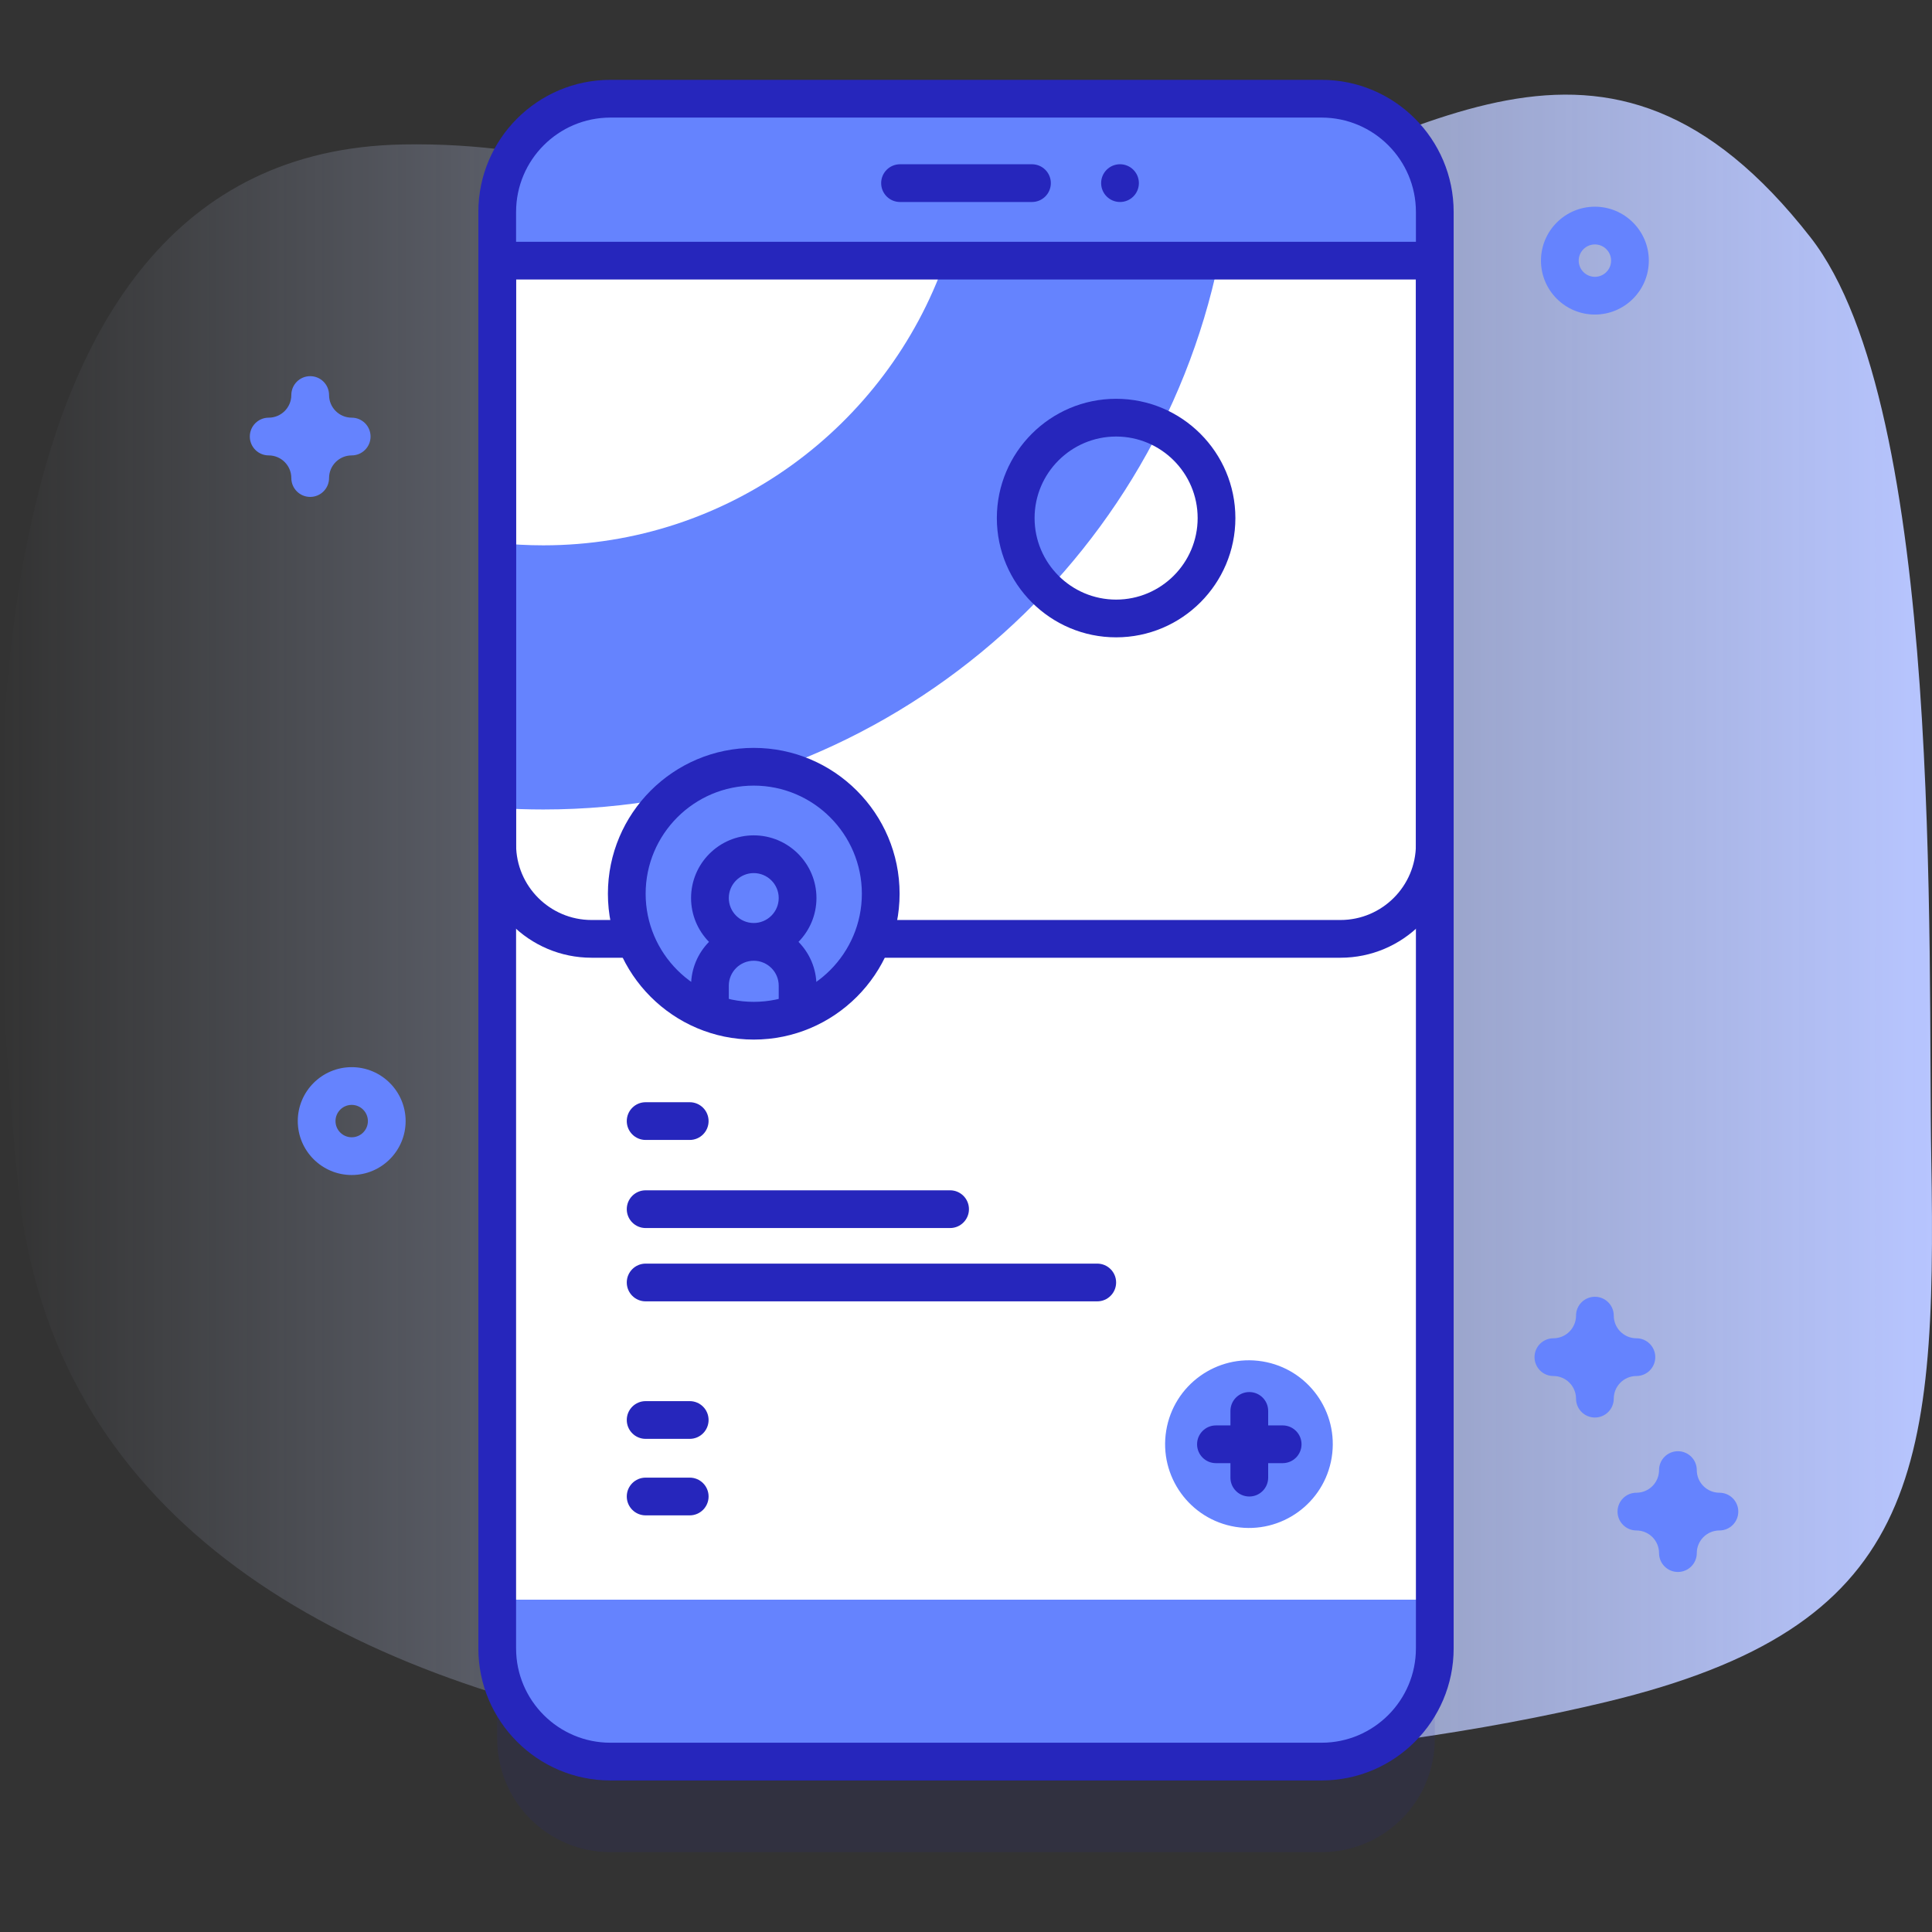 <svg id="Capa_1" enable-background="new 0 0 512 512" height="512" viewBox="0 0 512 512" width="512" xmlns="http://www.w3.org/2000/svg" xmlns:xlink="http://www.w3.org/1999/xlink"><rect x="0" y="0" width="512" height="512" fill="#333333" stroke="none"/><linearGradient id="SVGID_1_" gradientUnits="userSpaceOnUse" x1="0" x2="512" y1="246.5" y2="246.5"><stop offset="0" stop-color="#d2deff" stop-opacity="0"/><stop offset="1" stop-color="#b7c5ff"/></linearGradient><g><path d="m4.896 314.759c17.448 172.871 292.417 167.142 420.803 136.265 82.47-19.834 87.596-59.472 86.106-144.001-.96-54.486 3.443-198.725-32.004-244.123-54.448-69.733-103.228-25.998-170.656-3.235-86.488 29.197-120.189-22.932-202.476-21.38-120.641 2.278-110.778 187.252-101.773 276.474z" fill="url(#SVGID_1_)"/><g><g><g><path d="m350.232 490.839h-188.464c-16.568 0-30-13.432-30-30v-380.678c0-16.569 13.432-30 30-30h188.464c16.569 0 30 13.431 30 30v380.678c0 16.568-13.431 30-30 30z" fill="#2626bc" opacity=".1"/><path d="m350.232 466.839h-188.464c-16.568 0-30-13.432-30-30v-380.678c0-16.569 13.432-30 30-30h188.464c16.569 0 30 13.431 30 30v380.678c0 16.568-13.431 30-30 30z" fill="#6583fe"/><path d="m131.77 69.07h248.46v354.86h-248.46z" fill="#fff"/><path d="m380.23 69.07v154.74c0 13.8-11.19 25-25 25h-198.46c-13.81 0-25-11.2-25-25v-154.74z" fill="#fff"/><g><path d="m250.44 69.07c-15.45 43.9-57.33 75.45-106.45 75.45-4.13 0-8.21-.22-12.22-.66v70.26c4.04.26 8.11.4 12.22.4 88.01 0 161.69-62.5 178.98-145.45z" fill="#6583fe"/></g><g><path d="m355.23 253.81h-198.461c-16.542 0-30-13.458-30-30v-154.74c0-2.761 2.238-5 5-5h248.461c2.762 0 5 2.239 5 5v154.74c0 16.542-13.458 30-30 30zm-218.461-179.74v149.74c0 11.028 8.972 20 20 20h198.461c11.028 0 20-8.972 20-20v-149.74z" fill="#2626bc"/></g><path d="m350.232 471.839h-188.464c-19.299 0-35-15.701-35-35v-380.678c0-19.299 15.701-35 35-35h188.465c19.299 0 35 15.701 35 35v380.678c-.001 19.299-15.702 35-35.001 35zm-188.464-440.678c-13.785 0-25 11.215-25 25v380.678c0 13.785 11.215 25 25 25h188.465c13.785 0 25-11.215 25-25v-380.678c0-13.785-11.215-25-25-25z" fill="#2626bc"/><g><path d="m273.483 53.531h-34.966c-2.761 0-5-2.239-5-5s2.239-5 5-5h34.966c2.761 0 5 2.239 5 5s-2.239 5-5 5z" fill="#2626bc"/></g><path d="m301.815 48.529c0 2.762-2.239 5.002-5.002 5.002-2.762 0-5.002-2.239-5.002-5.002 0-2.762 2.239-5.002 5.002-5.002 2.763.001 5.002 2.24 5.002 5.002z" fill="#2626bc"/></g><g><g><path d="m290.782 334.872h-119.681c-2.761 0-5 2.239-5 5s2.239 5 5 5h119.681c2.761 0 5-2.239 5-5s-2.239-5-5-5z" fill="#2626bc"/></g><g><path d="m251.782 315.444h-80.681c-2.761 0-5 2.239-5 5s2.239 5 5 5h80.681c2.761 0 5-2.239 5-5s-2.239-5-5-5z" fill="#2626bc"/></g><g><path d="m182.782 292.099h-11.681c-2.761 0-5 2.239-5 5s2.239 5 5 5h11.681c2.761 0 5-2.239 5-5s-2.239-5-5-5z" fill="#2626bc"/></g><g><path d="m182.782 371.314h-11.681c-2.761 0-5 2.239-5 5s2.239 5 5 5h11.681c2.761 0 5-2.239 5-5s-2.239-5-5-5z" fill="#2626bc"/></g><g><path d="m182.782 391.587h-11.681c-2.761 0-5 2.239-5 5s2.239 5 5 5h11.681c2.761 0 5-2.239 5-5 0-2.762-2.239-5-5-5z" fill="#2626bc"/></g></g><g><ellipse cx="199.752" cy="236.849" fill="#6583fe" rx="33.651" ry="33.651" transform="matrix(.924 -.383 .383 .924 -75.433 94.471)"/><g><path d="m199.753 275.5c-21.312 0-38.651-17.339-38.651-38.651s17.339-38.651 38.651-38.651 38.65 17.339 38.65 38.651-17.339 38.651-38.65 38.651zm0-67.302c-15.799 0-28.651 12.853-28.651 28.651s12.853 28.651 28.651 28.651 28.65-12.852 28.65-28.651c0-15.798-12.852-28.651-28.65-28.651z" fill="#2626bc"/></g><path d="m216.369 237.987c0-9.16-7.46-16.61-16.62-16.61s-16.61 7.45-16.61 16.61c0 4.52 1.82 8.62 4.75 11.62-2.93 2.99-4.75 7.09-4.75 11.61v4.9c3.07 1.74 6.43 3.02 10 3.73v-8.63c0-3.65 2.97-6.61 6.61-6.61 3.65 0 6.62 2.96 6.62 6.61v8.63c3.57-.71 6.93-1.99 10-3.73v-4.9c0-4.52-1.82-8.62-4.76-11.61 2.94-3 4.76-7.1 4.76-11.62zm-16.62 6.62c-3.64 0-6.61-2.97-6.61-6.62 0-3.64 2.97-6.61 6.61-6.61 3.65 0 6.62 2.97 6.62 6.61 0 3.65-2.97 6.62-6.62 6.62z" fill="#2626bc"/></g><g><path d="m295.782 168.901c-17.429 0-31.607-14.179-31.607-31.607s14.179-31.607 31.607-31.607c17.429 0 31.607 14.179 31.607 31.607.001 17.429-14.178 31.607-31.607 31.607zm0-53.214c-11.914 0-21.607 9.693-21.607 21.607s9.693 21.607 21.607 21.607 21.607-9.693 21.607-21.607c.001-11.914-9.693-21.607-21.607-21.607z" fill="#2626bc"/></g><ellipse cx="331.078" cy="382.75" fill="#6583fe" rx="22.218" ry="22.218" transform="matrix(.16 -.987 .987 .16 -99.763 648.243)"/><path d="m339.918 377.75h-3.84v-3.84c0-2.761-2.239-5-5-5s-5 2.239-5 5v3.84h-3.84c-2.761 0-5 2.239-5 5s2.239 5 5 5h3.84v3.84c0 2.761 2.239 5 5 5s5-2.239 5-5v-3.84h3.84c2.761 0 5-2.239 5-5s-2.239-5-5-5z" fill="#2626bc"/></g><g fill="#6583fe"><path d="m93.204 311.39c-7.88 0-14.291-6.411-14.291-14.292s6.411-14.291 14.291-14.291c7.881 0 14.292 6.411 14.292 14.291s-6.411 14.292-14.292 14.292zm0-18.583c-2.366 0-4.291 1.925-4.291 4.291s1.925 4.292 4.291 4.292 4.292-1.925 4.292-4.292c0-2.365-1.926-4.291-4.292-4.291z"/><path d="m422.665 83.361c-7.881 0-14.292-6.411-14.292-14.292 0-7.88 6.411-14.291 14.292-14.291 7.88 0 14.291 6.411 14.291 14.291 0 7.881-6.411 14.292-14.291 14.292zm0-18.582c-2.366 0-4.292 1.925-4.292 4.291s1.926 4.292 4.292 4.292 4.291-1.925 4.291-4.292-1.925-4.291-4.291-4.291z"/><path d="m444.665 416.588c-2.762 0-5-2.239-5-5 0-3.309-2.691-6-6-6-2.762 0-5-2.239-5-5s2.238-5 5-5c3.309 0 6-2.691 6-6 0-2.761 2.238-5 5-5s5 2.239 5 5c0 3.309 2.691 6 6 6 2.762 0 5 2.239 5 5s-2.238 5-5 5c-3.309 0-6 2.691-6 6 0 2.761-2.238 5-5 5z"/><path d="m82.204 131.687c-2.762 0-5-2.239-5-5 0-3.309-2.691-6-6-6-2.762 0-5-2.239-5-5s2.238-5 5-5c3.309 0 6-2.691 6-6 0-2.761 2.238-5 5-5s5 2.239 5 5c0 3.309 2.691 6 6 6 2.762 0 5 2.239 5 5s-2.238 5-5 5c-3.309 0-6 2.691-6 6 0 2.761-2.238 5-5 5z"/><path d="m422.665 375.658c-2.762 0-5-2.239-5-5 0-3.309-2.691-6-6-6-2.762 0-5-2.239-5-5s2.238-5 5-5c3.309 0 6-2.691 6-6 0-2.761 2.238-5 5-5s5 2.239 5 5c0 3.309 2.691 6 6 6 2.762 0 5 2.239 5 5s-2.238 5-5 5c-3.309 0-6 2.691-6 6 0 2.761-2.238 5-5 5z"/></g></g></g></svg>
